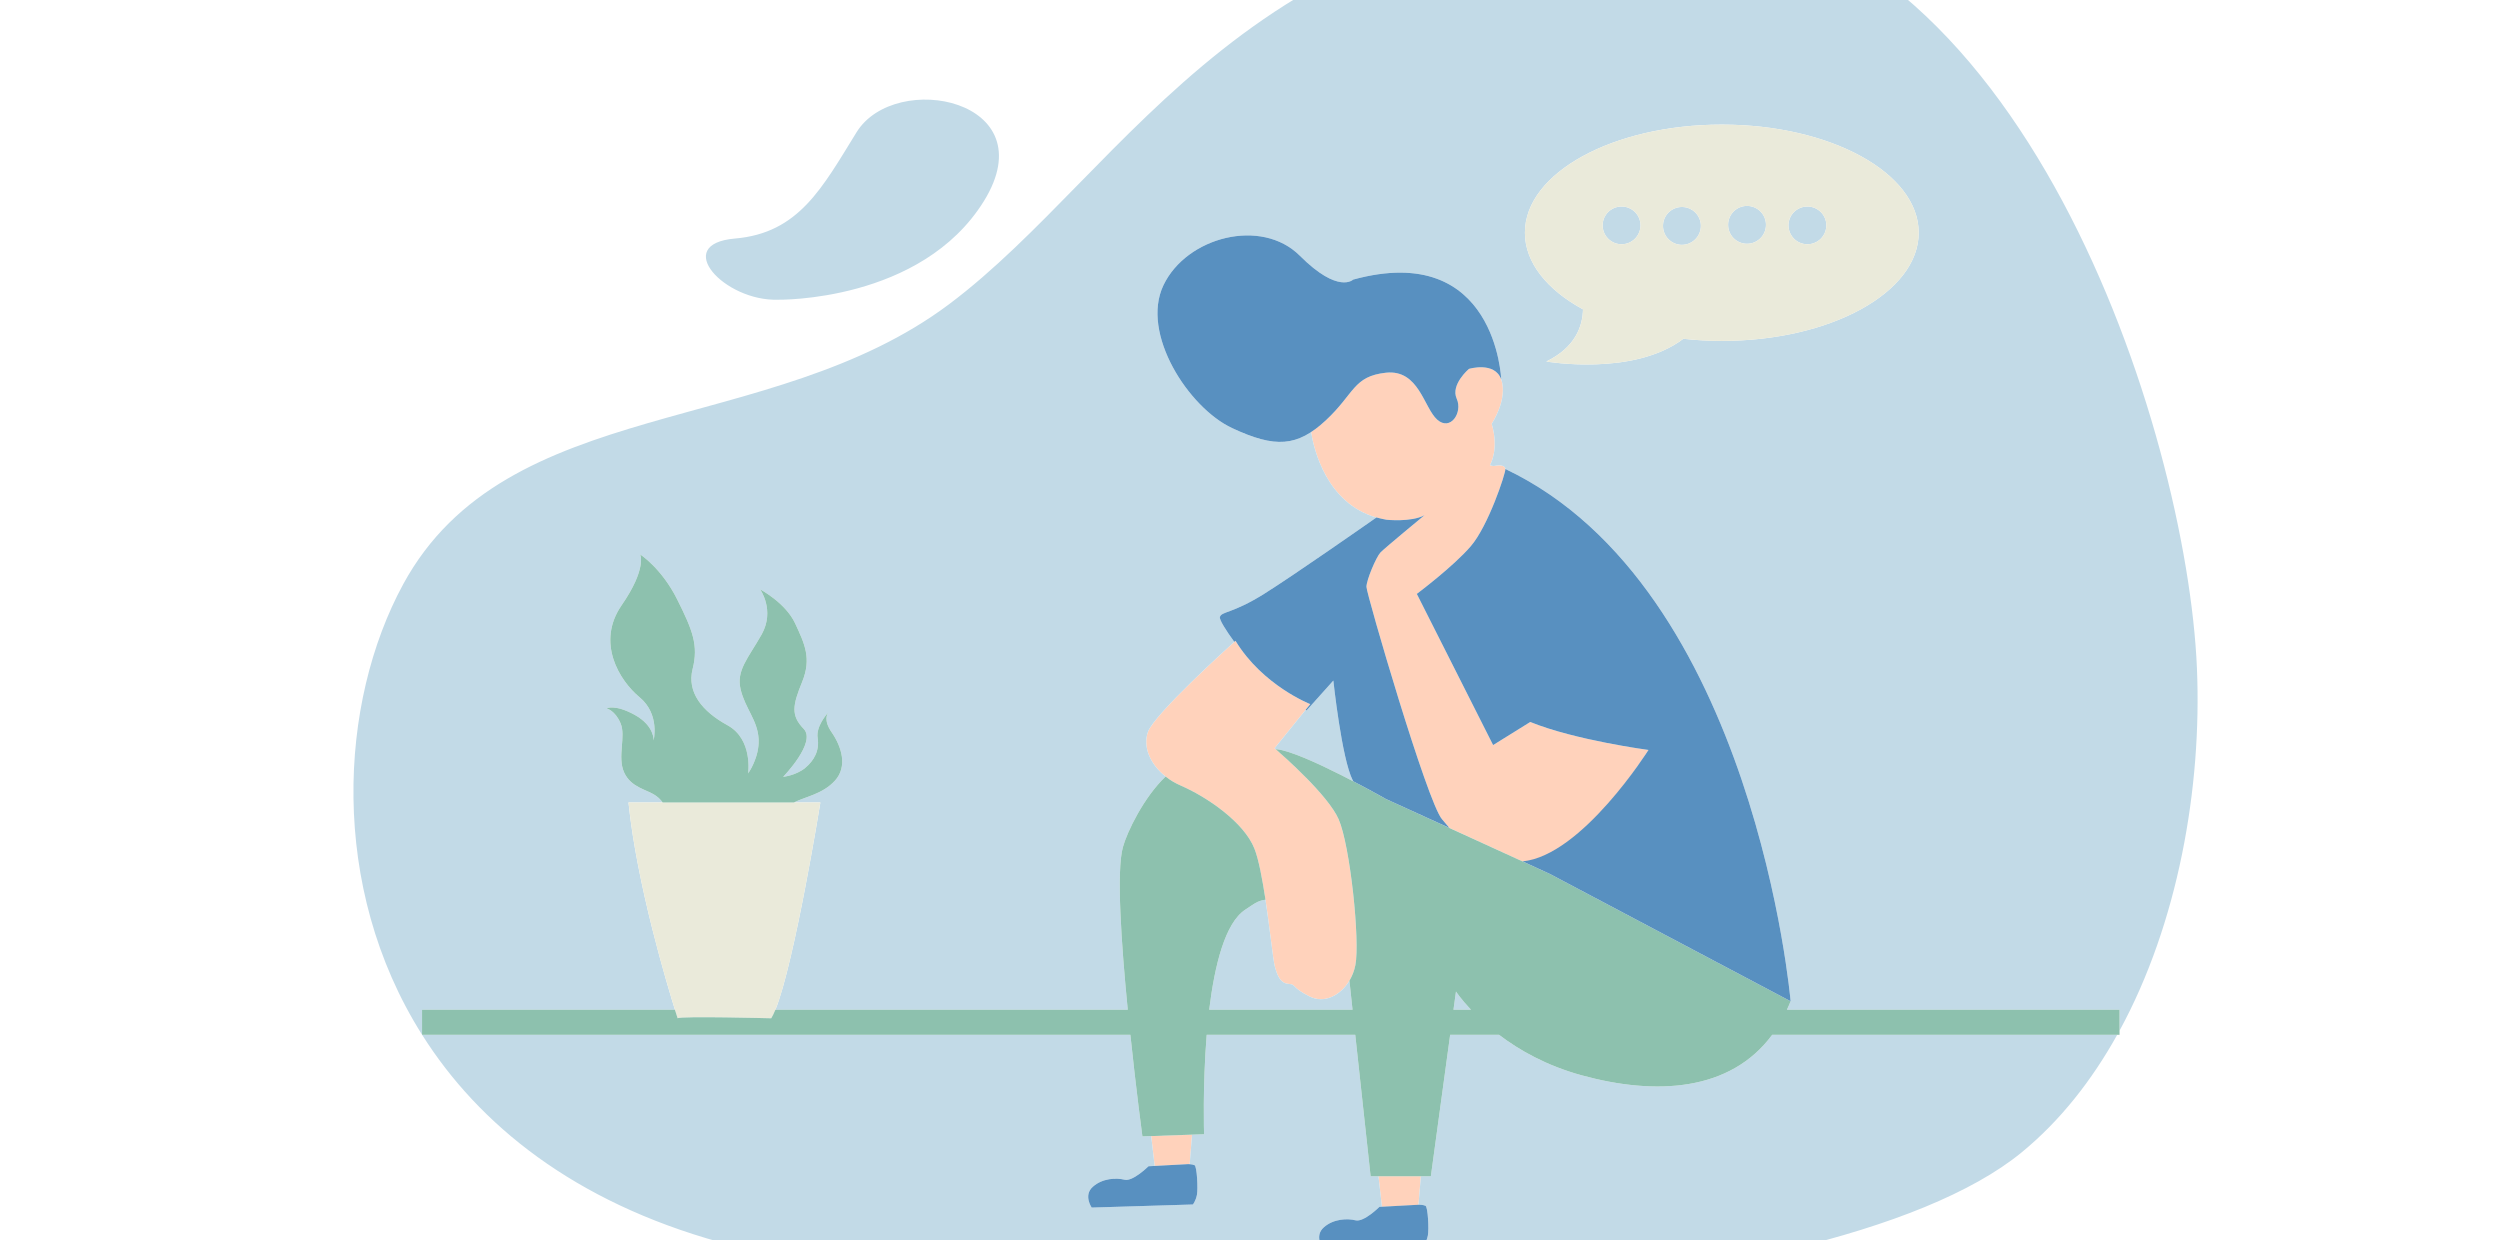 <?xml version="1.0" standalone="no"?>
<svg version="1.1" id="Layer_1" xmlns="http://www.w3.org/2000/svg" xmlns:xlink="http://www.w3.org/1999/xlink" x="0px" y="0px" viewBox="0 150 595.28 295.28" enable-background="new 0 150 595.28 295.28" xml:space="preserve">
<path id="color_x5F_5" fill="#FFD2BB" d="M392.521,328.574c0,0-16.639,26.787-30.019,26.531l-17.376-7.965
	c-0.595-0.68-1.191-1.389-1.758-2.069c-3.515-3.997-18-53.659-18-55.332s2.324-7.087,3.317-8.164
	c1.021-1.077,10.517-8.901,10.517-8.901c-3.26,1.73-9.099,1.078-9.099,1.078c-13.918-2.268-17.235-16.611-17.915-20.892
	c1.134-0.737,2.296-1.673,3.515-2.778c6.831-6.35,6.491-10.488,14.315-11.338c7.852-0.822,9.014,8.334,12.189,11.168
	c3.146,2.835,6.151-1.672,4.649-4.988c-1.502-3.346,2.92-7.088,2.92-7.088s6.123-1.842,7.682,2.495
	c1.644,4.763-2.268,10.573-2.268,10.573c1.842,6.265-0.425,9.836-0.425,9.836s0.595,0.34,1.276,0.17
	c0.652-0.17,2.324-0.254,2.409,0.766c0.085,0.992-4.082,13.578-8.249,18.396c-4.167,4.848-12.841,11.34-12.841,11.34l18.17,36
	l8.844-5.5C375.031,326.249,392.521,328.574,392.521,328.574L392.521,328.574z M318.197,343.994L318.197,343.994
	c0-0.028-0.028-0.057-0.057-0.113c-0.198-0.34-0.397-0.68-0.652-1.049c-0.028-0.057-0.057-0.113-0.085-0.17
	c-0.255-0.34-0.51-0.709-0.765-1.049c-0.057-0.086-0.085-0.143-0.142-0.199c-0.283-0.368-0.567-0.736-0.85-1.105
	c-0.057-0.057-0.113-0.113-0.17-0.197c-0.284-0.369-0.624-0.738-0.935-1.105c-0.028-0.058-0.085-0.114-0.142-0.171
	c-0.312-0.368-0.652-0.737-0.992-1.105c-0.028-0.028-0.057-0.057-0.085-0.085c-0.34-0.396-0.68-0.766-1.049-1.134
	c-0.057-0.057-0.113-0.113-0.17-0.17c-0.34-0.368-0.68-0.709-1.021-1.077c-0.057-0.057-0.142-0.143-0.198-0.227
	c-0.34-0.313-0.68-0.652-0.992-0.965c-0.085-0.084-0.17-0.17-0.255-0.254c-0.312-0.313-0.624-0.624-0.935-0.908
	c-0.085-0.084-0.142-0.141-0.227-0.197c-0.312-0.313-0.624-0.596-0.907-0.879c-0.057-0.057-0.113-0.113-0.17-0.143
	c-0.283-0.283-0.567-0.538-0.822-0.793c-0.057-0.029-0.085-0.057-0.113-0.086c-0.283-0.254-0.567-0.51-0.794-0.736
	c-0.057-0.028-0.085-0.085-0.142-0.113c-0.227-0.199-0.454-0.396-0.652-0.596c-0.057-0.028-0.085-0.057-0.142-0.113
	c-0.17-0.17-0.368-0.312-0.51-0.453c-0.028-0.029-0.057-0.057-0.085-0.086c-0.142-0.113-0.283-0.227-0.397-0.34
	c-0.17-0.142-0.255-0.198-0.255-0.198l8.504-10.517c0,0-11.339-4.422-17.802-15.08c0,0-19.162,17.178-20.835,21.656
	c-1.276,3.516,0.454,7.711,4.195,10.658c0.255,0.199,0.539,0.426,0.794,0.596c0.028,0.028,0.057,0.028,0.085,0.057
	c0.255,0.17,0.51,0.34,0.794,0.51c0.085,0.057,0.198,0.113,0.283,0.17c0.227,0.114,0.425,0.256,0.652,0.369
	c0.34,0.17,0.68,0.313,1.02,0.482c0,0,0,0,0.028,0c6.151,2.664,14.995,8.674,17.49,14.994l0,0c0.113,0.313,0.227,0.624,0.34,0.965
	c0.028,0.057,0.057,0.141,0.057,0.197c0.113,0.341,0.227,0.709,0.312,1.078c0.028,0.085,0.057,0.142,0.057,0.227
	c0.113,0.369,0.198,0.766,0.312,1.162c0,0.028,0,0.085,0.028,0.113c0.085,0.426,0.198,0.907,0.283,1.361
	c0.028,0.084,0.057,0.197,0.057,0.283c0.113,0.453,0.198,0.936,0.283,1.445c0.028,0.057,0.028,0.113,0.028,0.17
	c0.113,0.482,0.198,0.964,0.283,1.475c0,0.057,0.028,0.113,0.028,0.17c0.085,0.539,0.17,1.049,0.255,1.588
	c0.028,0.113,0.028,0.197,0.057,0.283c1.191,7.512,2.041,15.902,2.466,17.489c0.652,2.495,1.446,4.082,3.317,4.195
	c1.871,0.142,0.51,0.766,4.989,3.005c3.458,1.729,7.313-0.199,9.468-3.77c0.312-0.539,0.595-1.135,0.85-1.758
	c0.028-0.057,0.028-0.113,0.057-0.199c0.113-0.227,0.198-0.481,0.255-0.736c0.113-0.34,0.198-0.681,0.255-1.021
	c1.134-5.755-1.247-28.517-3.997-34.753C318.594,344.703,318.395,344.363,318.197,343.994L318.197,343.994z M274.94,427.616
	L274.94,427.616l7.965-0.425c0,0,0.142,0,0.368,0.027l0.567-7.029l-9.723,0.313L274.94,427.616z M329.054,437.339L329.054,437.339
	l8.702-0.454l0.567-6.803h-10.091L329.054,437.339z"></path>
<path id="color_x5F_4" fill="#c2dae7" d="M311.989,317.66L311.989,317.66c-0.023-0.008-7.494-2.929-13.758-9.73
	C304.504,314.741,311.989,317.66,311.989,317.66z M301.186,363.317c-0.037-0.242-0.074-0.486-0.112-0.727
	c-0.003-0.009-0.003-0.02-0.006-0.028C301.108,362.812,301.147,363.065,301.186,363.317z M322.476,380.816
	c-0.057,0.255-0.142,0.509-0.255,0.736c-0.029,0.086-0.029,0.142-0.057,0.199c-0.255,0.623-0.538,1.219-0.85,1.758
	c-2.155,3.571-6.01,5.499-9.468,3.77c-4.479-2.239-3.118-2.863-4.989-3.005c-1.871-0.113-2.665-1.7-3.317-4.195
	c-0.394-1.472-1.155-8.796-2.213-15.844c-1.982,0.255-2.833,1.077-4.788,2.352c-4.819,3.119-7.313,13.21-8.617,23.84h34.129
	l-0.737-6.916c0.652-1.105,1.162-2.354,1.417-3.714c0.213-1.079,0.302-2.756,0.288-4.81c0.014,2.053-0.075,3.729-0.288,4.808
	C322.674,380.135,322.589,380.476,322.476,380.816z M300.703,360.387c0.02,0.115,0.041,0.228,0.061,0.344
	c-0.001-0.004-0.001-0.008-0.002-0.012c0-0.057-0.028-0.113-0.028-0.17C300.725,360.493,300.712,360.442,300.703,360.387z
	 M304.765,329.28c-0.207-0.184-0.392-0.348-0.553-0.49c0.004,0.004,0.008,0.008,0.011,0.012c0.142,0.141,0.34,0.283,0.51,0.453
	C304.746,329.268,304.754,329.27,304.765,329.28z M350.257,390.426c-2.409-2.551-3.572-4.337-3.572-4.337l-0.595,4.337H350.257z
	 M305.524,329.961c0.001,0.001,0.002,0.002,0.003,0.003c0,0,0,0,0,0C305.526,329.963,305.525,329.962,305.524,329.961z
	 M299.645,355.229c0.117,0.473,0.231,0.967,0.343,1.483c-0.065-0.308-0.132-0.614-0.188-0.897c-0.028-0.028-0.028-0.085-0.028-0.113
	C299.726,355.541,299.686,355.388,299.645,355.229z M330.016,340.253c0,0-3.373-1.928-7.795-4.223l-0.113-0.227
	c-2.636-5.131-4.62-23.755-4.62-23.755l-6.378,7.114c0,0-0.084-0.056-0.222-0.138l-7.402,9.154c0,0,0.085,0.056,0.255,0.198
	c0,0,0,0,0,0c0.112,0.028,0.196,0.029,0.281,0.029C310.372,329.085,330.016,340.253,330.016,340.253 M185.28,221.367
	c0,0,34.072,0.624,49.011-23.499c14.91-24.151-21.09-31.294-30.331-16.384c-8.164,13.209-13.72,24.009-28.942,25.313
	C159.825,208.102,172.496,221.793,185.28,221.367z M415.992,208.045c2.495,0,4.507-2.014,4.507-4.508s-2.012-4.507-4.507-4.507
	c-2.494,0-4.507,2.013-4.507,4.507S413.498,208.045,415.992,208.045z M430.364,208.158c2.494,0,4.507-2.012,4.507-4.508
	c0-2.466-2.013-4.479-4.507-4.479c-2.494,0-4.507,2.013-4.507,4.479C425.857,206.145,427.869,208.158,430.364,208.158z
	 M400.487,208.3c2.494,0,4.507-2.041,4.507-4.507c0-2.495-2.013-4.508-4.507-4.508c-2.494,0-4.507,2.013-4.507,4.508
	C395.98,206.259,397.992,208.3,400.487,208.3z M426.366,388.413c0.001,0-8.503-98.503-67.916-126.737c0,0,0,0,0,0
	c-0.085-1.02-1.757-0.936-2.409-0.766c-0.681,0.17-1.276-0.17-1.276-0.17s2.267-3.571,0.425-9.836c0,0,3.912-5.81,2.268-10.573
	c-0.001-0.002-0.002-0.003-0.002-0.005c-0.008-0.205-1.297-33.046-35.263-23.75c0,0-3.487,3.516-12.671-5.668
	c-9.156-9.156-26.986-4.508-32.485,7.001c-5.499,11.509,5.982,29.169,16.328,34.016c8.491,3.966,13.508,4.428,18.825,0.948
	c0.644,4.041,3.625,16.944,15.547,20.349c-2.284,1.59-19.642,13.746-26.746,18.19c-7.625,4.762-10.12,4.139-10.517,5.498
	c-0.17,0.652,1.417,3.146,3.43,5.925c0.05-0.043,0.074-0.065,0.11-0.097c-1.869,1.684-19.079,17.265-20.661,21.499
	c-1.276,3.516,0.454,7.711,4.195,10.658c0.009,0.007,0.019,0.015,0.028,0.022c-0.009-0.008-0.02-0.014-0.029-0.022
	c-5.215,4.961-9.184,13.21-10.176,16.838c-1.559,5.64-0.397,22.876,1.162,38.693h-83.897c4.535-11.127,10.707-49.352,10.707-49.352
	h-6.293c2.636-1.36,6.888-1.984,9.808-5.244c2.976-3.345,1.559-7.994-0.822-11.451c-2.013-2.892-1.077-4.451-0.709-4.876
	c-0.567,0.624-3.061,3.543-2.636,6.208c0.482,2.977-0.822,5.357-2.976,7.143s-5.244,2.127-5.244,2.127s7.994-8.221,4.904-11.424
	c-3.118-3.232-2.636-5.613-0.368-11.197c2.268-5.584,0.595-9.043-1.672-13.918c-2.268-4.904-8.334-8.107-8.334-8.107
	s3.572,4.989,0.368,10.715c-3.232,5.727-6.094,8.561-5.017,13.097c1.077,4.535,4.054,7.37,4.28,11.792
	c0.255,4.394-2.495,8.221-2.495,8.221s1.191-8.107-4.876-11.452c-6.066-3.316-9.751-7.853-8.334-13.437
	c1.417-5.612,0-9.184-3.685-16.555c-3.685-7.398-8.816-10.715-8.816-10.715s1.672,3.316-4.422,12.133
	c-6.066,8.815-0.595,17.858,4.309,21.912c4.876,4.053,3.317,10.262,3.317,10.262s0.255-3.46-4.507-6.097
	c-4.762-2.607-6.69-1.53-6.69-1.53s2.041,0.454,3.345,3.571c1.304,3.09-0.822,7.966,0.822,11.65
	c1.672,3.714,5.499,4.055,7.625,5.613c0.68,0.481,1.162,1.02,1.559,1.559h-8.135c1.983,19.492,9.271,43.642,11.22,49.862
	c-0.052-0.16-0.106-0.328-0.165-0.51h-60.208v5.949c-22.247-35.262-19.802-79.125-4.479-107.288
	c24.69-45.354,87.335-34.667,129.997-66.671c42.69-32.003,72.879-97.852,173.339-94.988
	c82.006,2.324,121.351,124.979,123.761,181.644c1.218,28.571-4.532,60.829-18.426,86.339v-4.984h-79.201
	c0.312-0.653,0.596-1.332,0.879-2.013 M363.098,205.408c0,7.144,5.301,13.606,13.833,18.256c-0.085,3.968-1.786,9.042-8.731,12.415
	c0,0,20.75,3.601,32.627-5.414c2.976,0.341,6.038,0.511,9.156,0.511c25.88,0,46.885-11.537,46.885-25.768
	s-21.005-25.738-46.885-25.738S363.098,191.178,363.098,205.408z M386.115,208.158c2.494,0,4.507-2.012,4.507-4.508
	c0-2.466-2.013-4.479-4.507-4.479c-2.494,0-4.507,2.013-4.507,4.479C381.608,206.145,383.62,208.158,386.115,208.158z
	 M307.189,331.491c0.071,0.069,0.137,0.129,0.209,0.201c0.029,0.015,0.058,0.048,0.087,0.073
	C307.382,331.669,307.29,331.584,307.189,331.491z M421.973,396.406c-9.978,13.494-27.695,14.485-45.354,9.639
	c-8.391-2.297-14.91-6.01-19.672-9.639h-11.65l-4.592,33.676h-2.382l-0.565,6.784l0.168-0.009c0,0,0.935,0,1.501,0.255
	c0.567,0.255,0.85,5.584,0.567,7.058c-0.284,1.475-0.964,2.297-0.964,2.297l-24.094,0.736c0,0-2.04-2.92,0.284-4.96
	c2.296-2.041,5.584-2.154,7.54-1.673c1.985,0.51,5.698-3.203,5.698-3.203l0.596-0.032l-0.822-7.253h-1.87l-3.657-33.676h-35.376
	c-0.992,12.331-0.624,23.67-0.624,23.67l-8.18,0.284l5.315-0.171l-0.566,7.018c0.332,0.024,0.819,0.084,1.162,0.239
	c0.567,0.255,0.85,5.584,0.567,7.058c-0.284,1.475-0.964,2.297-0.964,2.297l-24.094,0.736c0,0-2.041-2.92,0.283-4.961
	c2.296-2.041,5.556-2.154,7.54-1.672c1.956,0.51,5.698-3.203,5.698-3.203l9.439-0.51l-7.965,0.425l-0.822-7.103l-2.096,0.073
	c0,0-1.474-10.913-2.863-24.18H100.515c13.56,21.477,36.279,39.76,70.847,49.352c91.332,25.313,262.999,17.15,309.997-21.345
	c9.164-7.51,16.716-17.129,22.774-28.007H421.973z M294.188,302.581c0,0,0-0.001-0.001-0.001c0,0-0.023,0.022-0.036,0.035
	C294.167,302.599,294.188,302.581,294.188,302.581z M278.342,335.491c-0.028-0.019-0.06-0.044-0.089-0.064
	c0.371,0.265,0.762,0.516,1.171,0.753c-0.069-0.041-0.142-0.081-0.203-0.122c-0.284-0.17-0.539-0.34-0.794-0.51
	C278.399,335.519,278.37,335.519,278.342,335.491z M312.103,336.342c-0.224-0.243-0.449-0.476-0.673-0.71
	c0.795,0.817,1.583,1.657,2.344,2.507c-0.124-0.136-0.241-0.272-0.366-0.408c-0.028-0.028-0.057-0.057-0.085-0.085
	c-0.34-0.396-0.68-0.766-1.049-1.134C312.216,336.455,312.16,336.399,312.103,336.342z M314.571,339.042
	c-0.01-0.012-0.021-0.023-0.03-0.035c-0.01-0.021-0.035-0.041-0.052-0.062C314.518,338.977,314.543,339.009,314.571,339.042z
	 M308.605,332.827c-0.216-0.207-0.421-0.399-0.63-0.597c0.167,0.159,0.328,0.312,0.5,0.484
	C308.524,332.746,308.564,332.789,308.605,332.827z M318.144,343.89c0.027,0.048,0.053,0.078,0.053,0.104
	c0.025,0.046,0.048,0.089,0.073,0.134C318.226,344.048,318.191,343.971,318.144,343.89z M317.476,342.809
	c0.004,0.008,0.008,0.016,0.012,0.023c0.021,0.031,0.038,0.059,0.058,0.09C317.521,342.883,317.502,342.847,317.476,342.809z"></path>
<path id="color_x5F_3" fill="#eaeada" d="M409.983,179.67c-25.88,0-46.885,11.508-46.885,25.738c0,7.144,5.301,13.606,13.833,18.256
	c-0.085,3.968-1.786,9.042-8.731,12.415c0,0,20.75,3.601,32.627-5.414c2.976,0.341,6.038,0.511,9.156,0.511
	c25.88,0,46.885-11.537,46.885-25.768S435.863,179.67,409.983,179.67L409.983,179.67z M161.356,392.467c0.567-0.566,22.28,0,22.28,0
	c4.564-7.144,11.707-51.393,11.707-51.393h-45.694C151.945,363.639,161.356,392.467,161.356,392.467L161.356,392.467z
	 M386.115,208.158L386.115,208.158c-2.495,0-4.507-2.013-4.507-4.508c0-2.466,2.013-4.479,4.507-4.479s4.507,2.013,4.507,4.479
	C390.622,206.146,388.609,208.158,386.115,208.158L386.115,208.158z M400.487,208.3L400.487,208.3c-2.495,0-4.507-2.041-4.507-4.507
	c0-2.495,2.013-4.508,4.507-4.508s4.507,2.013,4.507,4.508C404.994,206.259,402.981,208.3,400.487,208.3L400.487,208.3z
	 M415.992,208.045L415.992,208.045c-2.494,0-4.507-2.014-4.507-4.508s2.013-4.507,4.507-4.507c2.495,0,4.507,2.013,4.507,4.507
	S418.487,208.045,415.992,208.045L415.992,208.045z M430.364,208.158L430.364,208.158c-2.495,0-4.507-2.013-4.507-4.508
	c0-2.466,2.013-4.479,4.507-4.479s4.507,2.013,4.507,4.479C434.871,206.146,432.858,208.158,430.364,208.158L430.364,208.158z"></path>
<path id="color_x5F_2" fill="#8dc1ae" d="M151.123,320.211c-4.762-2.607-6.69-1.53-6.69-1.53s2.041,0.454,3.345,3.571
	c1.304,3.09-0.822,7.966,0.822,11.65c1.672,3.714,5.499,4.055,7.625,5.613c0.68,0.481,1.162,1.02,1.559,1.559h31.266
	c2.636-1.36,6.888-1.984,9.808-5.244c2.976-3.345,1.559-7.994-0.822-11.451c-2.013-2.892-1.077-4.451-0.709-4.876
	c-0.567,0.624-3.061,3.543-2.636,6.208c0.482,2.977-0.822,5.357-2.976,7.143c-2.154,1.786-5.244,2.127-5.244,2.127
	s7.994-8.221,4.904-11.424c-3.118-3.232-2.636-5.613-0.368-11.197c2.268-5.584,0.595-9.043-1.672-13.918
	c-2.268-4.904-8.334-8.107-8.334-8.107s3.572,4.989,0.368,10.715c-3.232,5.727-6.094,8.561-5.017,13.097
	c1.077,4.535,4.054,7.37,4.28,11.792c0.255,4.394-2.495,8.221-2.495,8.221s1.191-8.107-4.876-11.452
	c-6.066-3.316-9.751-7.853-8.334-13.437c1.417-5.612,0-9.184-3.685-16.555c-3.685-7.398-8.816-10.715-8.816-10.715
	s1.672,3.316-4.422,12.133c-6.066,8.815-0.595,17.858,4.309,21.912c4.876,4.053,3.317,10.262,3.317,10.262
	S155.885,322.848,151.123,320.211L151.123,320.211z M504.688,390.426v5.98h-82.715c-9.978,13.494-27.695,14.485-45.354,9.639
	c-8.391-2.297-14.91-6.01-19.672-9.639h-11.65l-4.592,33.676h-14.343l-3.657-33.676h-35.376c-0.992,12.331-0.624,23.67-0.624,23.67
	l-14.683,0.51c0,0-1.474-10.913-2.863-24.18H100.496v-5.98h60.208c0.425,1.304,0.652,2.041,0.652,2.041c0.567-0.566,22.28,0,22.28,0
	c0.312-0.51,0.652-1.191,0.992-2.041h83.905c-1.559-15.817-2.721-33.053-1.162-38.693c0.992-3.628,4.961-11.877,10.176-16.838
	c1.049,0.851,2.268,1.588,3.657,2.184c6.151,2.664,14.995,8.674,17.49,14.994c1.02,2.58,1.899,7.314,2.636,12.161
	c-1.984,0.255-2.835,1.077-4.791,2.353c-4.819,3.119-7.313,13.21-8.617,23.84h34.129l-0.737-6.916
	c0.652-1.105,1.162-2.354,1.417-3.714c1.134-5.755-1.247-28.517-3.997-34.753c-2.523-5.727-13.209-15.109-14.995-16.668
	c0.113,0.029,0.198,0.029,0.283,0.029c6.35,0.68,25.994,11.848,25.994,11.848l39.005,17.83l57.345,30.331
	c-0.283,0.681-0.567,1.36-0.879,2.013h79.201V390.426z M350.257,390.426L350.257,390.426c-2.409-2.551-3.572-4.337-3.572-4.337
	l-0.595,4.337H350.257z"></path>
<path id="color_x5F_1" fill="#5890c0" d="M293.365,251.925c-10.346-4.847-21.827-22.507-16.328-34.016s23.329-16.157,32.485-7.001
	c9.184,9.184,12.671,5.668,12.671,5.668c34.072-9.325,35.263,23.755,35.263,23.755c-1.559-4.337-7.682-2.495-7.682-2.495
	s-4.422,3.742-2.92,7.088c1.502,3.316-1.502,7.823-4.649,4.988c-3.175-2.834-4.337-11.99-12.189-11.168
	c-7.824,0.85-7.483,4.988-14.315,11.338C308.871,256.404,303.683,256.744,293.365,251.925L293.365,251.925z M282.905,427.191
	L282.905,427.191l-9.439,0.51c0,0-3.742,3.713-5.698,3.203c-1.984-0.482-5.244-0.369-7.54,1.672
	c-2.324,2.041-0.283,4.961-0.283,4.961l24.094-0.736c0,0,0.68-0.822,0.964-2.297c0.283-1.474,0-6.803-0.567-7.058
	S282.905,427.191,282.905,427.191L282.905,427.191z M325.368,289.739L325.368,289.739c0-1.673,2.324-7.087,3.317-8.164
	c1.021-1.077,10.517-8.901,10.517-8.901c-3.26,1.73-9.099,1.078-9.099,1.078c-0.822-0.143-1.616-0.34-2.353-0.539
	c-2.239,1.559-19.644,13.748-26.759,18.199c-7.625,4.762-10.12,4.139-10.517,5.498c-0.17,0.652,1.417,3.146,3.43,5.925
	c0.198-0.17,0.283-0.255,0.283-0.255c6.463,10.658,17.802,15.08,17.802,15.08l-1.106,1.361c0.142,0.084,0.227,0.141,0.227,0.141
	l6.378-7.114c0,0,1.984,18.624,4.62,23.755l0.113,0.227c4.422,2.295,7.795,4.223,7.795,4.223l15.109,6.889
	c-0.595-0.68-1.191-1.389-1.758-2.069C339.854,341.074,325.368,291.412,325.368,289.739L325.368,289.739z M337.926,436.857
	L337.926,436.857l-9.468,0.51c0,0-3.713,3.713-5.698,3.203c-1.956-0.481-5.244-0.368-7.54,1.673c-2.324,2.04-0.284,4.96-0.284,4.96
	l24.094-0.736c0,0,0.68-0.822,0.964-2.297c0.283-1.474,0-6.803-0.567-7.058C338.861,436.857,337.926,436.857,337.926,436.857
	L337.926,436.857z M358.449,261.676L358.449,261.676c0.085,0.992-4.082,13.578-8.249,18.396c-4.167,4.848-12.841,11.34-12.841,11.34
	l18.17,36l8.844-5.5c10.658,4.337,28.148,6.662,28.148,6.662s-15.817,25.171-29.991,26.531l6.491,2.977l57.345,30.331
	C426.367,388.413,417.863,289.909,358.449,261.676L358.449,261.676z"></path>
</svg>